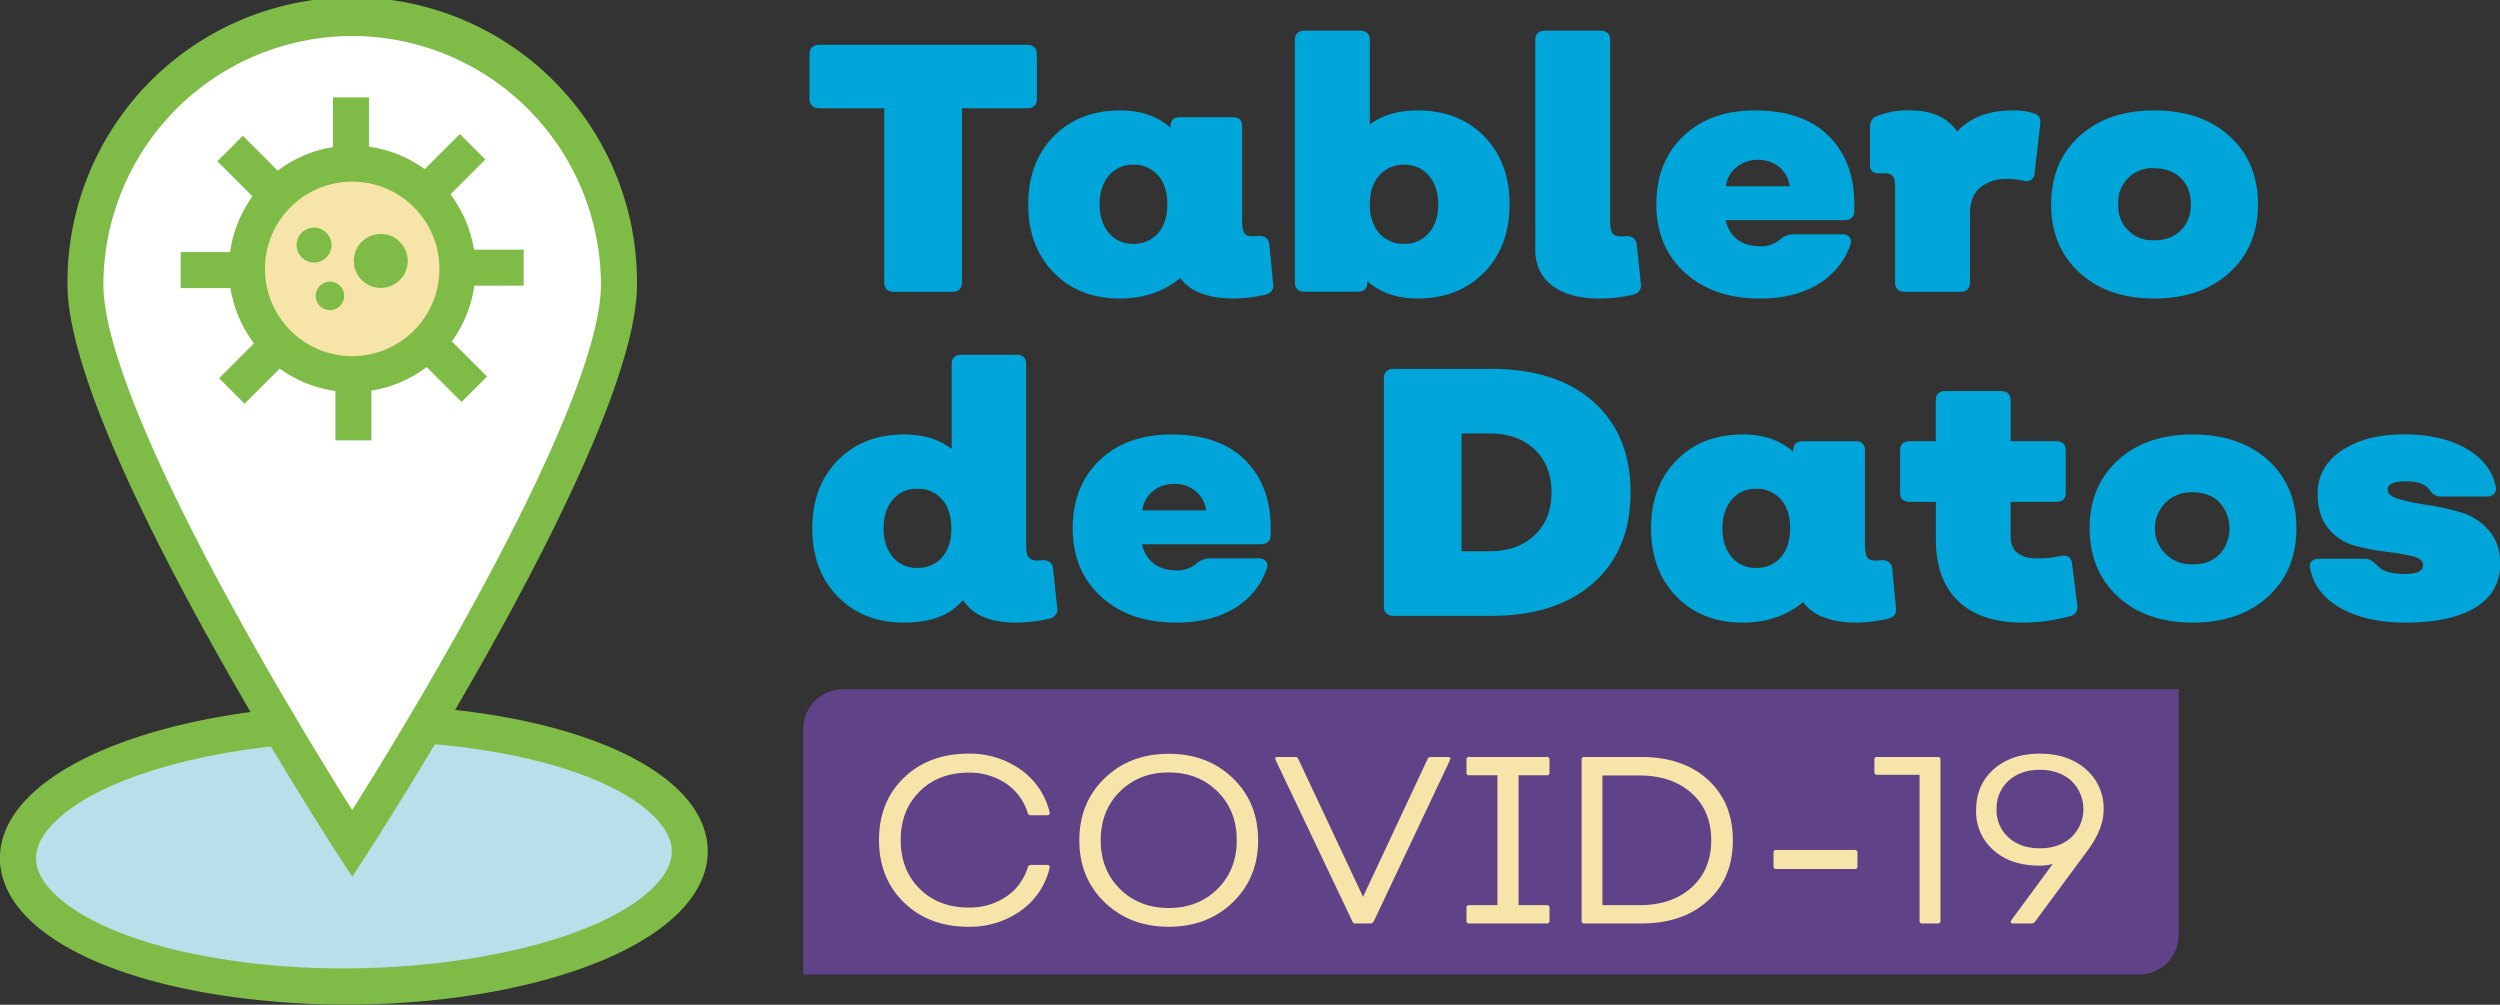<svg xmlns="http://www.w3.org/2000/svg" viewBox="0 0 1007.85 405.04"><rect x="0" y="0" width="1007.85" height="405.04" fill="#333333" stroke="none"/><defs><style>.cls-1{fill:#00a6d9;}.cls-2{fill:#604289;}.cls-3{fill:#f6e4a9;}.cls-4{fill:#b8e0ea;}.cls-5{fill:#7fbc47;}.cls-6{fill:#fff;}</style></defs><g id="Capa_2" data-name="Capa 2"><g id="Capa_1-2" data-name="Capa 1"><path class="cls-1" d="M414,18.06q4,0,4,3.84V39.83q0,3.84-4,3.84H387.79V113.8q0,3.84-4,3.84H360.47q-4,0-4-3.84V43.67h-26q-4.12,0-4.13-3.84V21.9q0-3.84,4.13-3.84Z"/><path class="cls-1" d="M513.25,114.37c.29,2.37-.76,3.84-3.13,4.41A59.23,59.23,0,0,1,497,120.34q-15.23-.15-21.2-8.25-10.09,8.25-24.32,8.25-16.51,0-26.75-10.53T414.53,82.36q0-16.94,10.24-27.38t26.75-10.46q12.64,0,20.34,7v-.57c0-2.46,1.32-3.7,4-3.7h21.05c2.56,0,3.84,1.24,3.84,3.7V89c0,2.38.29,4,.86,4.91s1.66,1.35,3.27,1.35a18,18,0,0,0,2.56-.14q3.84,0,4.27,3.27ZM456.78,98.29A12.66,12.66,0,0,0,466.88,94q3.69-4.26,3.7-11.66t-3.7-11.59a12.56,12.56,0,0,0-10.1-4.34A12.18,12.18,0,0,0,447,70.84q-3.69,4.41-3.7,11.52T447,93.88A12.18,12.18,0,0,0,456.78,98.29Z"/><path class="cls-1" d="M571.43,44.52q16.65,0,26.89,10.46t10.24,27.38q0,16.94-10.24,27.45t-26.89,10.53q-12.37,0-20.2-7v.43q0,3.84-4,3.84h-21.2q-4,0-4-3.84V16.21q0-3.84,4-3.84h22.19q4,0,4,3.84v34Q559.76,44.53,571.43,44.52Zm-5.26,53.77a12.41,12.41,0,0,0,9.89-4.41q3.77-4.41,3.76-11.52t-3.76-11.52a12.41,12.41,0,0,0-9.89-4.41A12.75,12.75,0,0,0,556,70.77q-3.78,4.33-3.77,11.59T556,94A12.86,12.86,0,0,0,566.17,98.29Z"/><path class="cls-1" d="M644.69,120.34q-12.09,0-18.92-5.19t-6.83-14.44V16.21q0-3.84,4-3.84h22.19q4,0,4,3.84V89.47c0,2.18.31,3.7.92,4.55s1.73,1.28,3.35,1.28a12.76,12.76,0,0,0,2.13-.14q3.84,0,4.27,3.27l1.71,15.94a3.77,3.77,0,0,1-3.13,4.41A59.93,59.93,0,0,1,644.69,120.34Z"/><path class="cls-1" d="M709.56,120.34q-18.93,0-30.37-10.46T667.73,82.36q0-17.07,10.89-27.46t28.94-10.38q19.35,0,29.66,10.31t10.32,27.24v3q0,3.7-4.27,3.7H695.62q2.7,10.53,14.22,10.53a11.32,11.32,0,0,0,7.68-2.71,8.89,8.89,0,0,1,5.12-2.13h19.92a3.73,3.73,0,0,1,3.06,1.14,3.08,3.08,0,0,1,.35,3,29.59,29.59,0,0,1-13.08,16Q723.35,120.34,709.56,120.34ZM695.76,75.1h25.75a12.06,12.06,0,0,0-4.2-7.75,13,13,0,0,0-8.61-2.91,13.32,13.32,0,0,0-8.6,2.91A11.76,11.76,0,0,0,695.76,75.1Z"/><path class="cls-1" d="M819.37,45.52c2.37.56,3.42,2,3.13,4.41l-2.27,19.91q-.43,3.55-4,3.13a29.71,29.71,0,0,0-7.25-.85,16,16,0,0,0-10.67,3.48q-4.12,3.5-4.13,10.46V113.8q0,3.84-4,3.84H768c-2.66,0-4-1.28-4-3.84V75.67q0-3.4-.93-4.62c-.62-.81-1.83-1.21-3.63-1.21h-1.42q-4.12.28-4.12-3.13V50.92a4.25,4.25,0,0,1,3.13-4.27,33.14,33.14,0,0,1,13.23-2.13q12.8,0,18.77,8.53,7.83-8.53,22.34-8.53A25.65,25.65,0,0,1,819.37,45.52Z"/><path class="cls-1" d="M868.45,120.34q-18.78,0-30.16-10.46T826.91,82.36q0-17.07,11.38-27.46t30.16-10.38q18.91,0,30.37,10.38t11.45,27.46q0,17.07-11.45,27.52T868.45,120.34Zm0-23.47c4.45,0,8-1.33,10.74-4a14.12,14.12,0,0,0,4-10.53,14.12,14.12,0,0,0-4-10.53c-2.7-2.65-6.29-4-10.74-4a13.68,13.68,0,0,0-14.51,14.51,13.68,13.68,0,0,0,14.51,14.51Z"/><path class="cls-1" d="M426.19,245a3.75,3.75,0,0,1-3.12,4.4A59.45,59.45,0,0,1,409.41,251q-15.23,0-21.2-9.1-7.53,9.1-23.75,9.1-16.5,0-26.75-10.53T327.47,213q0-16.94,10.24-27.39t26.75-10.45q11.66,0,19.2,5.83V146.85q0-3.84,4-3.84h22.2q3.84,0,3.84,3.84v73.26c0,2.18.33,3.7,1,4.55a4.05,4.05,0,0,0,3.42,1.28,12.76,12.76,0,0,0,2.13-.14q3.84,0,4.27,3.27Zm-56.47-16.08a12.66,12.66,0,0,0,10.1-4.27q3.71-4.26,3.7-11.66t-3.7-11.6a12.58,12.58,0,0,0-10.1-4.33,12.15,12.15,0,0,0-9.81,4.41q-3.71,4.41-3.7,11.52t3.7,11.52A12.15,12.15,0,0,0,369.72,228.93Z"/><path class="cls-1" d="M474.28,251q-18.93,0-30.38-10.46T432.45,213q0-17.07,10.88-27.46t28.95-10.38q19.35,0,29.66,10.31t10.32,27.24v3c0,2.47-1.43,3.7-4.27,3.7H460.34q2.7,10.53,14.22,10.53a11.32,11.32,0,0,0,7.68-2.71,8.89,8.89,0,0,1,5.12-2.13h19.92a3.73,3.73,0,0,1,3.06,1.14,3.07,3.07,0,0,1,.35,3,29.55,29.55,0,0,1-13.09,16Q488.08,251,474.28,251Zm-13.8-45.24h25.75A12,12,0,0,0,482,198a13,13,0,0,0-8.61-2.92,13.31,13.31,0,0,0-8.6,2.92A11.74,11.74,0,0,0,460.48,205.74Z"/><path class="cls-1" d="M601.16,148.7q26.31,0,41.25,13.3t14.94,36.49q0,23.19-14.94,36.48t-41.25,13.31H561.9c-2.66,0-4-1.28-4-3.84v-91.9c0-2.56,1.32-3.84,4-3.84Zm-.57,73.54q11.24,0,18.07-6.47t6.83-17.28q0-10.81-6.83-17.29t-18.07-6.47H589.21v47.51Z"/><path class="cls-1" d="M764.32,245c.29,2.37-.76,3.84-3.13,4.4A58.74,58.74,0,0,1,748.11,251q-15.23-.15-21.2-8.25Q716.82,251,702.59,251q-16.51,0-26.75-10.53T665.6,213q0-16.94,10.24-27.39t26.75-10.45q12.64,0,20.34,7v-.57c0-2.46,1.32-3.7,4-3.7H748c2.56,0,3.84,1.24,3.84,3.7v38.12c0,2.38.29,4,.86,4.91s1.66,1.35,3.27,1.35a18,18,0,0,0,2.56-.14q3.84,0,4.27,3.27Zm-56.47-16.08a12.66,12.66,0,0,0,10.1-4.27q3.69-4.26,3.7-11.66T718,201.4a12.58,12.58,0,0,0-10.1-4.33,12.18,12.18,0,0,0-9.82,4.41q-3.69,4.41-3.7,11.52t3.7,11.52A12.18,12.18,0,0,0,707.85,228.93Z"/><path class="cls-1" d="M815.67,251q-17.2,0-26.24-8.68t-9-25V202.33H770c-2.66,0-4-1.23-4-3.7V181.56c0-2.46,1.32-3.7,4-3.7h10.38v-16.5c0-2.46,1.33-3.7,4-3.7h22.19c2.65,0,4,1.24,4,3.7v16.5h18.21c2.65,0,4,1.24,4,3.7v17.07q0,3.7-4,3.7H810.55v13.8q0,9,11,9a43.47,43.47,0,0,0,9.1-1q4.27-.71,4.69,3.13L837.44,244c.28,2.37-.71,3.84-3,4.41A71,71,0,0,1,815.67,251Z"/><path class="cls-1" d="M884,251q-18.78,0-30.15-10.46T842.42,213q0-17.07,11.38-27.46T884,175.16q18.91,0,30.37,10.38T925.77,213q0,17.07-11.45,27.52T884,251Zm0-23.47q6.69,0,10.74-4a15.67,15.67,0,0,0,0-21.05q-4.05-4-10.74-4a14.52,14.52,0,1,0,0,29Z"/><path class="cls-1" d="M969.73,251q-15.79,0-26.18-5.9t-12.23-16a2.85,2.85,0,0,1,.57-2.84,4.29,4.29,0,0,1,3.13-1h18.63q2,0,4.56,2.56,2.84,3.56,11.38,3.56,7.24,0,7.25-3.56c0-1.71-1.47-2.91-4.41-3.63a88.49,88.49,0,0,0-10.6-1.77A90.64,90.64,0,0,1,949.39,220a20.4,20.4,0,0,1-10.67-6.9q-4.41-5.26-4.41-14.08,0-10.81,9.67-17.36t25.32-6.54q15.08,0,25,5.76t11.88,15.43a3.05,3.05,0,0,1-.79,2.85,4.34,4.34,0,0,1-3.06,1H984a5.13,5.13,0,0,1-4.26-2.28q-2.43-3.84-9.53-3.84-7.7,0-7.69,3.27,0,2.57,4.7,3.91a89.33,89.33,0,0,0,11.31,2.35,102.32,102.32,0,0,1,13.3,2.92,23.78,23.78,0,0,1,11.38,7.18q4.7,5.26,4.69,13.66,0,11.37-9.81,17.49T969.73,251Z"/><path class="cls-2" d="M339.84,277.88H878.31a0,0,0,0,1,0,0v99a16,16,0,0,1-16,16H323.84a0,0,0,0,1,0,0v-99A16,16,0,0,1,339.84,277.88Z"/><path class="cls-3" d="M390.44,373.62q-15.92,0-26-9.78t-10.07-25.21q0-15.44,10.07-25.12t26-9.68a35.22,35.22,0,0,1,20.95,6.37,29.45,29.45,0,0,1,11.74,17.21c.2.83-.16,1.25-1.05,1.25h-6.52a1.2,1.2,0,0,1-1.25-.87,21.85,21.85,0,0,0-8.67-11.88,26.08,26.08,0,0,0-15.2-4.41q-12.07,0-19.7,7.57t-7.62,19.56q0,12.08,7.62,19.65t19.7,7.58a26.26,26.26,0,0,0,15.1-4.32,21.86,21.86,0,0,0,8.77-11.79,1.25,1.25,0,0,1,1.25-1.06h6.52c.89,0,1.25.42,1.05,1.25a29.15,29.15,0,0,1-11.69,17.26A35.27,35.27,0,0,1,390.44,373.62Z"/><path class="cls-3" d="M497,363.75q-10.22,9.87-25.84,9.87t-25.84-9.87q-10.21-9.87-10.21-25t10.21-25q10.21-9.87,25.84-9.87T497,313.7q10.2,9.87,10.21,25T497,363.75Zm-45.5-5.37q7.77,7.67,19.66,7.67t19.65-7.67q7.77-7.68,7.77-19.66t-7.77-19.65q-7.77-7.67-19.65-7.67t-19.66,7.67q-7.75,7.67-7.76,19.65T451.51,358.38Z"/><path class="cls-3" d="M546.43,372.28a1.19,1.19,0,0,1-1.25-.86l-30.87-64.91c-.45-.89-.16-1.34.86-1.34h6.91a1.25,1.25,0,0,1,1.34.86l26.08,55.51,26-55.51a1.17,1.17,0,0,1,1.24-.86h6.91c1,0,1.31.45.86,1.34l-30.68,64.91a1.49,1.49,0,0,1-1.34.86Z"/><path class="cls-3" d="M592.35,372.28a1,1,0,0,1-1.15-1.15v-5.08a1,1,0,0,1,1.15-1.15h11.32V312.55H592.35a1,1,0,0,1-1.15-1.15v-5.08a1,1,0,0,1,1.15-1.15h31.16a1,1,0,0,1,1.15,1.15v5.08a1,1,0,0,1-1.15,1.15H612.2V364.9h11.31a1,1,0,0,1,1.15,1.15v5.08a1,1,0,0,1-1.15,1.15Z"/><path class="cls-3" d="M661.76,305.17q16.69,0,26.75,9.15t10.07,24.4q0,15.25-10.07,24.4t-26.75,9.16h-23a1,1,0,0,1-1.16-1.15V306.32a1,1,0,0,1,1.16-1.15Zm-.86,59.73q13.14,0,21.05-7.14t7.91-19q0-11.88-7.91-19t-21.05-7.14H646V364.9Z"/><path class="cls-3" d="M716.13,350.32a1,1,0,0,1-1.15-1.15v-5.36a1,1,0,0,1,1.15-1.16h31.54a1,1,0,0,1,1.15,1.16v5.36a1,1,0,0,1-1.15,1.15Z"/><path class="cls-3" d="M781.22,305.17c.71,0,1.06.38,1.06,1.15v64.81a1,1,0,0,1-1.15,1.15H775a1,1,0,0,1-1.15-1.15V312.36H757c-.9,0-1.35-.35-1.35-1.06v-5.08q0-1.05,1-1.05Z"/><path class="cls-3" d="M822.35,303.83q11.42,0,18.55,6.28a20.7,20.7,0,0,1,7.15,16.34q0,7.19-5.66,15.34l-21.95,29.72a1.74,1.74,0,0,1-1.44.77h-7.29c-1.15,0-1.41-.48-.77-1.44l16.59-22.53a20.46,20.46,0,0,1-5.18.67q-11.7,0-18.69-6.23a20.55,20.55,0,0,1-7-16.11q0-10.25,7.09-16.53T822.35,303.83Zm-12.6,33.79c3.22,2.91,7.43,4.36,12.6,4.36s9.4-1.47,12.66-4.41a15.75,15.75,0,0,0,0-22.81q-4.89-4.41-12.66-4.42c-5.17,0-9.38,1.48-12.6,4.42a14.82,14.82,0,0,0-4.85,11.5A14.57,14.57,0,0,0,809.75,337.62Z"/><ellipse class="cls-4" cx="142.67" cy="344.59" rx="135.37" ry="53.09" transform="translate(-4.26 1.8) rotate(-0.71)"/><path class="cls-5" d="M139.63,405a336.35,336.35,0,0,1-47-3.25c-49.53-7-83.58-24.41-91.08-46.51-2.73-8-3.26-20.4,9.73-33.66,28.91-29.51,108.58-44.54,181.38-34.22,49.52,7,83.57,24.41,91.08,46.51,2.73,8,3.25,20.4-9.73,33.66C251.29,390.78,197.13,405,139.63,405ZM147,298.8c-53.58,0-105.57,12.8-125.33,33-6.38,6.5-8.45,12.66-6.36,18.83C19.53,363,42.84,380.06,94.7,387.42c66.42,9.42,143.8-4.32,169-30,6.37-6.5,8.45-12.66,6.35-18.83-4.2-12.38-27.51-29.45-79.37-36.81A312.83,312.83,0,0,0,147,298.8Z"/><path class="cls-6" d="M249.51,114.8C249.51,174.19,142,340.11,142,340.11S34.44,174.19,34.44,114.8a107.54,107.54,0,1,1,215.07,0Z"/><path class="cls-5" d="M142,353.46l-6.1-9.4c-4.43-6.85-108.7-168.43-108.7-229.26a114.8,114.8,0,1,1,229.59,0c0,60.83-104.27,222.41-108.7,229.26Zm0-338.94A100.4,100.4,0,0,0,41.69,114.8c0,23,18.27,68.48,52.84,131.36,18.9,34.39,38,65.38,47.45,80.42,9.45-15,28.54-46,47.44-80.42C224,183.28,242.26,137.85,242.26,114.8A100.39,100.39,0,0,0,142,14.52Z"/><circle class="cls-3" cx="141.98" cy="108.39" r="42.42"/><path class="cls-5" d="M142,158.08a49.69,49.69,0,1,1,49.68-49.69A49.75,49.75,0,0,1,142,158.08Zm0-84.85a35.17,35.17,0,1,0,35.16,35.16A35.2,35.2,0,0,0,142,73.23Z"/><rect class="cls-5" x="134.22" y="39.26" width="14.52" height="27.2"/><rect class="cls-5" x="167.29" y="61.52" width="27.2" height="14.52" transform="translate(4.35 148.06) rotate(-45)"/><rect class="cls-5" x="183.91" y="100.64" width="27.2" height="14.52"/><rect class="cls-5" x="174.33" y="133.71" width="14.52" height="27.2" transform="translate(-50.98 171.55) rotate(-45)"/><rect class="cls-5" x="135.21" y="150.33" width="14.52" height="27.2"/><rect class="cls-5" x="89.46" y="140.75" width="27.2" height="14.52" transform="translate(-74.47 116.22) rotate(-45)"/><rect class="cls-5" x="72.84" y="101.63" width="27.2" height="14.52"/><rect class="cls-5" x="95.1" y="55.88" width="14.52" height="27.2" transform="translate(-19.15 92.73) rotate(-45)"/><circle class="cls-5" cx="126.61" cy="98.79" r="7.04"/><circle class="cls-5" cx="153.5" cy="105.19" r="10.88"/><circle class="cls-5" cx="133.01" cy="119.28" r="5.76"/></g></g></svg>